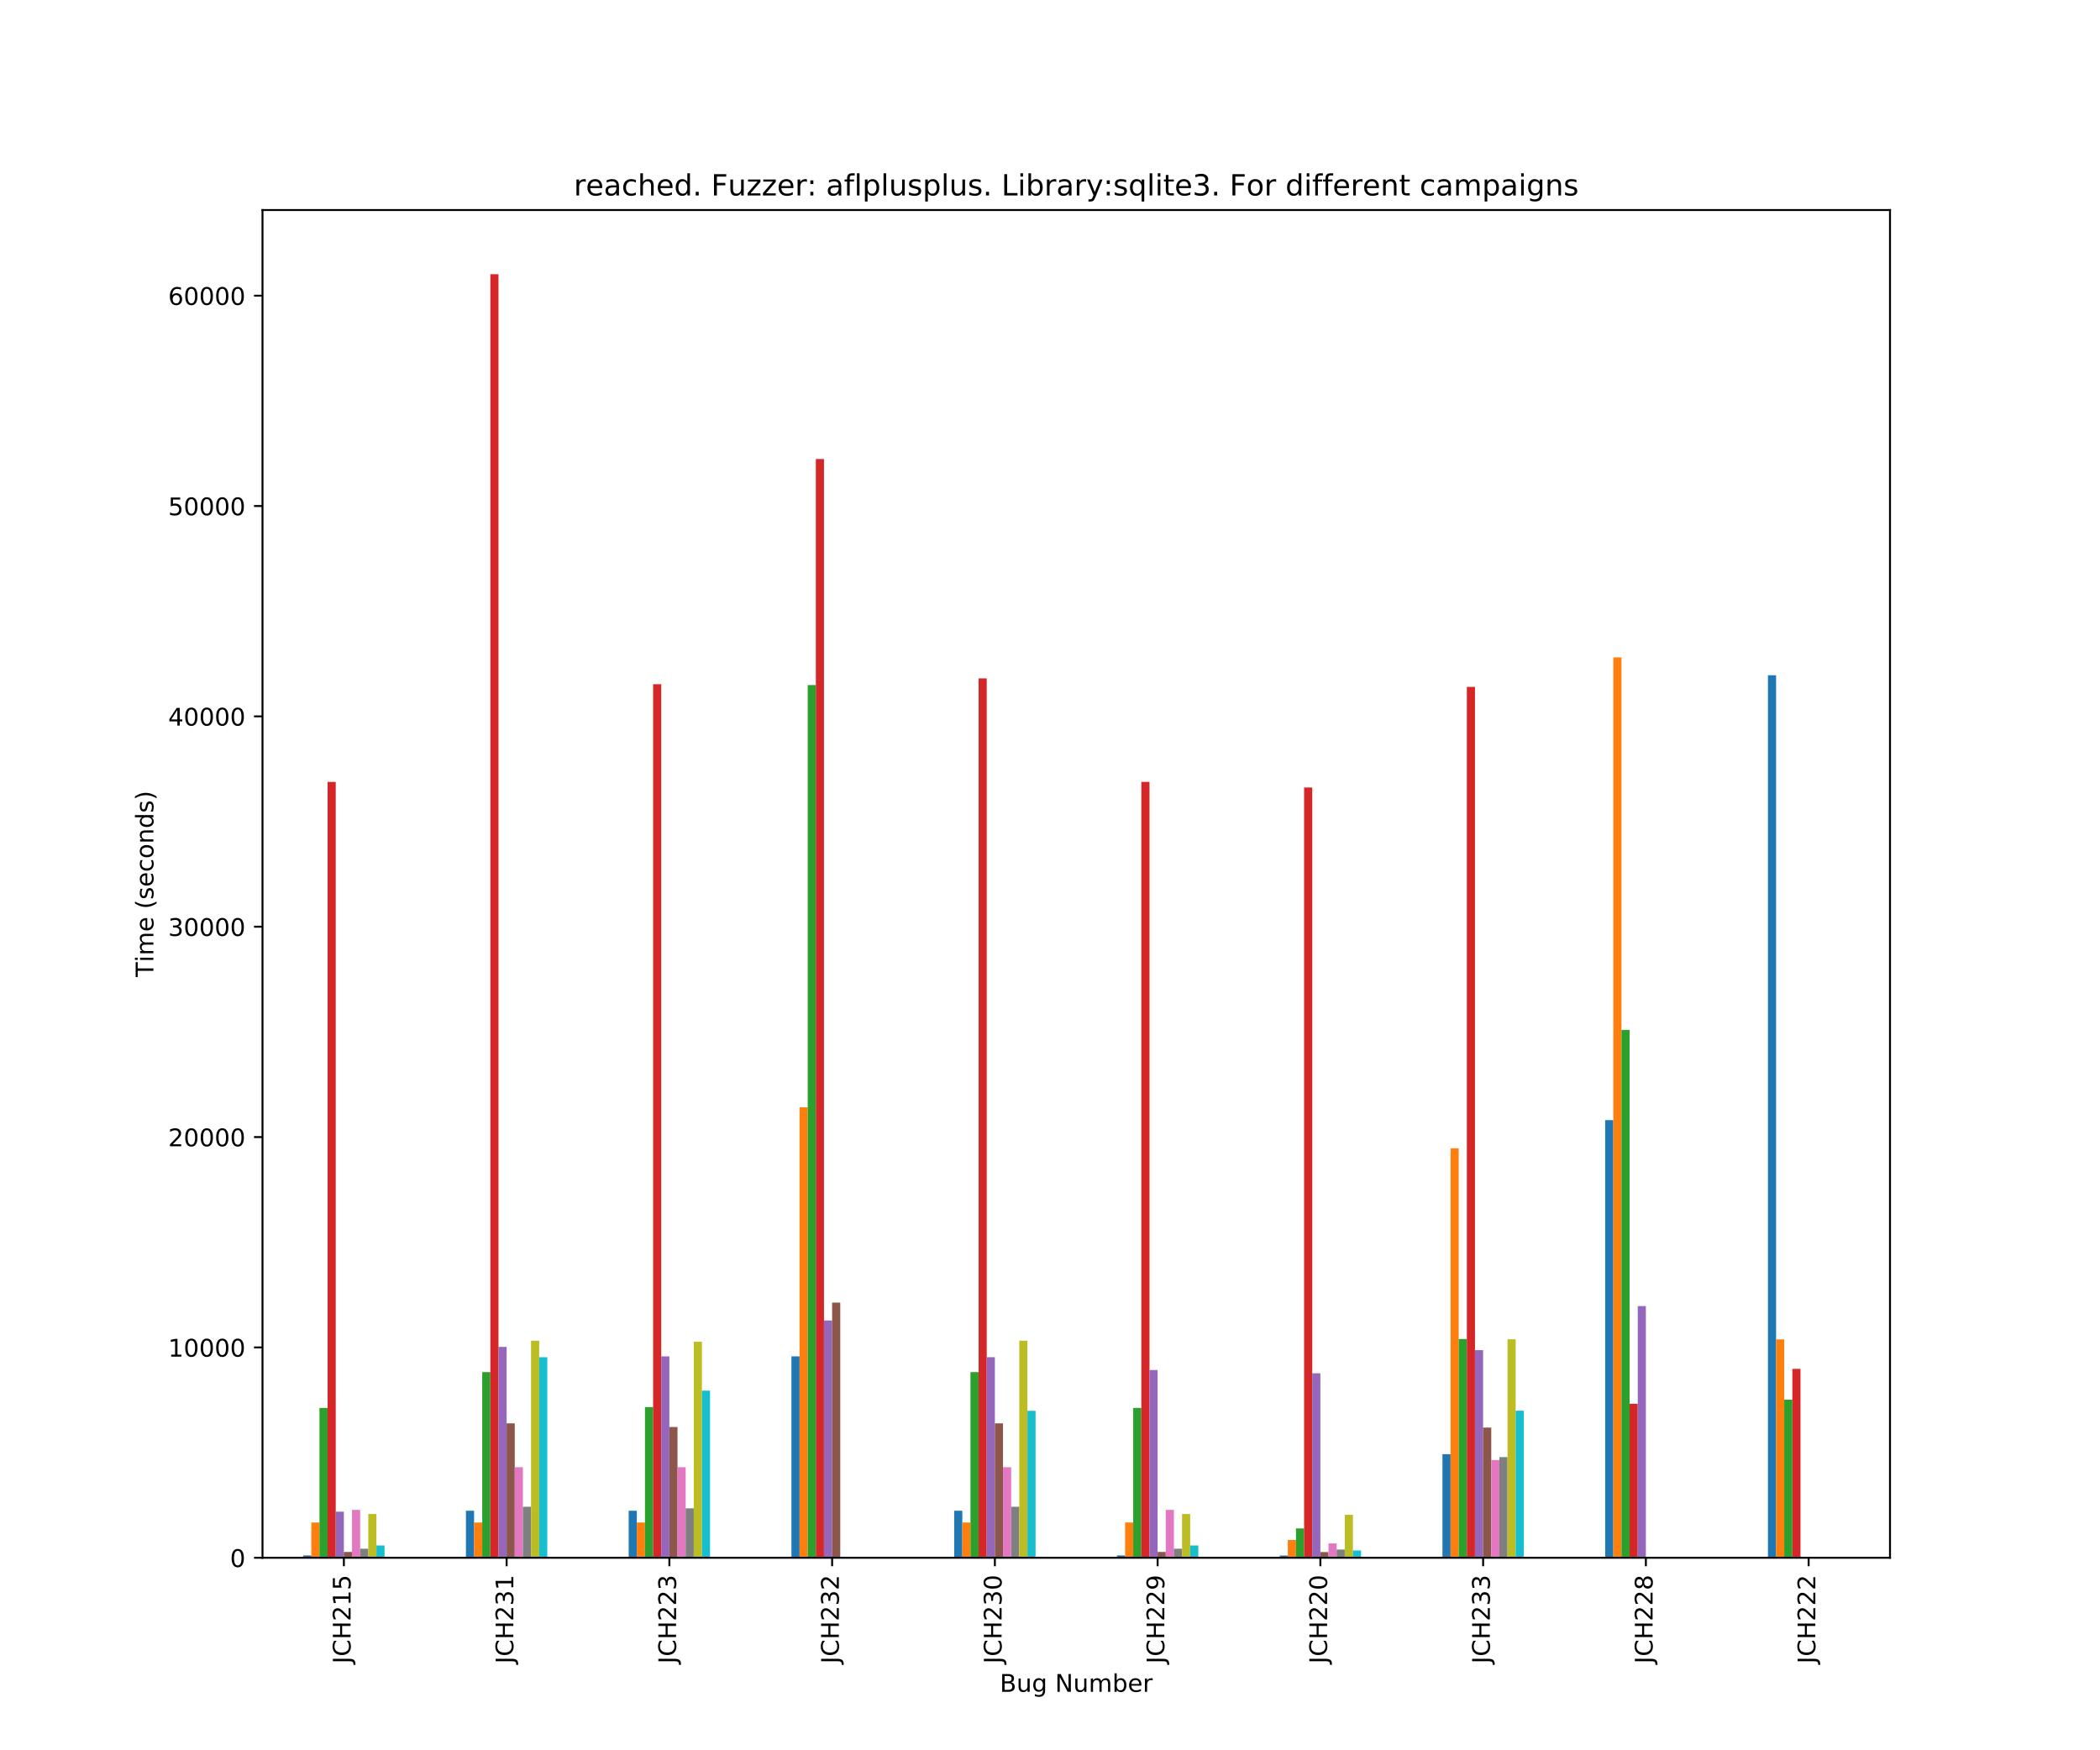 <?xml version="1.0" encoding="utf-8" standalone="no"?>
<!DOCTYPE svg PUBLIC "-//W3C//DTD SVG 1.1//EN"
  "http://www.w3.org/Graphics/SVG/1.1/DTD/svg11.dtd">
<!-- Created with matplotlib (https://matplotlib.org/) -->
<svg height="720pt" version="1.1" viewBox="0 0 864 720" width="864pt" xmlns="http://www.w3.org/2000/svg" xmlns:xlink="http://www.w3.org/1999/xlink">
 <defs>
  <style type="text/css">
*{stroke-linecap:butt;stroke-linejoin:round;}
  </style>
 </defs>
 <g id="figure_1">
  <g id="patch_1">
   <path d="M 0 720 
L 864 720 
L 864 0 
L 0 0 
z
" style="fill:#ffffff;"/>
  </g>
  <g id="axes_1">
   <g id="patch_2">
    <path d="M 108 640.8 
L 777.6 640.8 
L 777.6 86.4 
L 108 86.4 
z
" style="fill:#ffffff;"/>
   </g>
   <g id="patch_3">
    <path clip-path="url(#pd646aed8cb)" d="M 124.74 640.8 
L 128.088 640.8 
L 128.088 639.848 
L 124.74 639.848 
z
" style="fill:#1f77b4;"/>
   </g>
   <g id="patch_4">
    <path clip-path="url(#pd646aed8cb)" d="M 191.7 640.8 
L 195.048 640.8 
L 195.048 621.461 
L 191.7 621.461 
z
" style="fill:#1f77b4;"/>
   </g>
   <g id="patch_5">
    <path clip-path="url(#pd646aed8cb)" d="M 258.66 640.8 
L 262.008 640.8 
L 262.008 621.461 
L 258.66 621.461 
z
" style="fill:#1f77b4;"/>
   </g>
   <g id="patch_6">
    <path clip-path="url(#pd646aed8cb)" d="M 325.62 640.8 
L 328.968 640.8 
L 328.968 557.948 
L 325.62 557.948 
z
" style="fill:#1f77b4;"/>
   </g>
   <g id="patch_7">
    <path clip-path="url(#pd646aed8cb)" d="M 392.58 640.8 
L 395.928 640.8 
L 395.928 621.461 
L 392.58 621.461 
z
" style="fill:#1f77b4;"/>
   </g>
   <g id="patch_8">
    <path clip-path="url(#pd646aed8cb)" d="M 459.54 640.8 
L 462.888 640.8 
L 462.888 639.848 
L 459.54 639.848 
z
" style="fill:#1f77b4;"/>
   </g>
   <g id="patch_9">
    <path clip-path="url(#pd646aed8cb)" d="M 526.5 640.8 
L 529.848 640.8 
L 529.848 639.891 
L 526.5 639.891 
z
" style="fill:#1f77b4;"/>
   </g>
   <g id="patch_10">
    <path clip-path="url(#pd646aed8cb)" d="M 593.46 640.8 
L 596.808 640.8 
L 596.808 598.184 
L 593.46 598.184 
z
" style="fill:#1f77b4;"/>
   </g>
   <g id="patch_11">
    <path clip-path="url(#pd646aed8cb)" d="M 660.42 640.8 
L 663.768 640.8 
L 663.768 460.776 
L 660.42 460.776 
z
" style="fill:#1f77b4;"/>
   </g>
   <g id="patch_12">
    <path clip-path="url(#pd646aed8cb)" d="M 727.38 640.8 
L 730.728 640.8 
L 730.728 277.768 
L 727.38 277.768 
z
" style="fill:#1f77b4;"/>
   </g>
   <g id="patch_13">
    <path clip-path="url(#pd646aed8cb)" d="M 128.088 640.8 
L 131.436 640.8 
L 131.436 626.306 
L 128.088 626.306 
z
" style="fill:#ff7f0e;"/>
   </g>
   <g id="patch_14">
    <path clip-path="url(#pd646aed8cb)" d="M 195.048 640.8 
L 198.396 640.8 
L 198.396 626.306 
L 195.048 626.306 
z
" style="fill:#ff7f0e;"/>
   </g>
   <g id="patch_15">
    <path clip-path="url(#pd646aed8cb)" d="M 262.008 640.8 
L 265.356 640.8 
L 265.356 626.306 
L 262.008 626.306 
z
" style="fill:#ff7f0e;"/>
   </g>
   <g id="patch_16">
    <path clip-path="url(#pd646aed8cb)" d="M 328.968 640.8 
L 332.316 640.8 
L 332.316 455.498 
L 328.968 455.498 
z
" style="fill:#ff7f0e;"/>
   </g>
   <g id="patch_17">
    <path clip-path="url(#pd646aed8cb)" d="M 395.928 640.8 
L 399.276 640.8 
L 399.276 626.306 
L 395.928 626.306 
z
" style="fill:#ff7f0e;"/>
   </g>
   <g id="patch_18">
    <path clip-path="url(#pd646aed8cb)" d="M 462.888 640.8 
L 466.236 640.8 
L 466.236 626.306 
L 462.888 626.306 
z
" style="fill:#ff7f0e;"/>
   </g>
   <g id="patch_19">
    <path clip-path="url(#pd646aed8cb)" d="M 529.848 640.8 
L 533.196 640.8 
L 533.196 633.488 
L 529.848 633.488 
z
" style="fill:#ff7f0e;"/>
   </g>
   <g id="patch_20">
    <path clip-path="url(#pd646aed8cb)" d="M 596.808 640.8 
L 600.156 640.8 
L 600.156 472.371 
L 596.808 472.371 
z
" style="fill:#ff7f0e;"/>
   </g>
   <g id="patch_21">
    <path clip-path="url(#pd646aed8cb)" d="M 663.768 640.8 
L 667.116 640.8 
L 667.116 270.413 
L 663.768 270.413 
z
" style="fill:#ff7f0e;"/>
   </g>
   <g id="patch_22">
    <path clip-path="url(#pd646aed8cb)" d="M 730.728 640.8 
L 734.076 640.8 
L 734.076 550.983 
L 730.728 550.983 
z
" style="fill:#ff7f0e;"/>
   </g>
   <g id="patch_23">
    <path clip-path="url(#pd646aed8cb)" d="M 131.436 640.8 
L 134.784 640.8 
L 134.784 579.148 
L 131.436 579.148 
z
" style="fill:#2ca02c;"/>
   </g>
   <g id="patch_24">
    <path clip-path="url(#pd646aed8cb)" d="M 198.396 640.8 
L 201.744 640.8 
L 201.744 564.438 
L 198.396 564.438 
z
" style="fill:#2ca02c;"/>
   </g>
   <g id="patch_25">
    <path clip-path="url(#pd646aed8cb)" d="M 265.356 640.8 
L 268.704 640.8 
L 268.704 578.802 
L 265.356 578.802 
z
" style="fill:#2ca02c;"/>
   </g>
   <g id="patch_26">
    <path clip-path="url(#pd646aed8cb)" d="M 332.316 640.8 
L 335.664 640.8 
L 335.664 281.791 
L 332.316 281.791 
z
" style="fill:#2ca02c;"/>
   </g>
   <g id="patch_27">
    <path clip-path="url(#pd646aed8cb)" d="M 399.276 640.8 
L 402.624 640.8 
L 402.624 564.438 
L 399.276 564.438 
z
" style="fill:#2ca02c;"/>
   </g>
   <g id="patch_28">
    <path clip-path="url(#pd646aed8cb)" d="M 466.236 640.8 
L 469.584 640.8 
L 469.584 579.148 
L 466.236 579.148 
z
" style="fill:#2ca02c;"/>
   </g>
   <g id="patch_29">
    <path clip-path="url(#pd646aed8cb)" d="M 533.196 640.8 
L 536.544 640.8 
L 536.544 628.729 
L 533.196 628.729 
z
" style="fill:#2ca02c;"/>
   </g>
   <g id="patch_30">
    <path clip-path="url(#pd646aed8cb)" d="M 600.156 640.8 
L 603.504 640.8 
L 603.504 550.81 
L 600.156 550.81 
z
" style="fill:#2ca02c;"/>
   </g>
   <g id="patch_31">
    <path clip-path="url(#pd646aed8cb)" d="M 667.116 640.8 
L 670.464 640.8 
L 670.464 423.655 
L 667.116 423.655 
z
" style="fill:#2ca02c;"/>
   </g>
   <g id="patch_32">
    <path clip-path="url(#pd646aed8cb)" d="M 734.076 640.8 
L 737.424 640.8 
L 737.424 575.773 
L 734.076 575.773 
z
" style="fill:#2ca02c;"/>
   </g>
   <g id="patch_33">
    <path clip-path="url(#pd646aed8cb)" d="M 134.784 640.8 
L 138.132 640.8 
L 138.132 321.638 
L 134.784 321.638 
z
" style="fill:#d62728;"/>
   </g>
   <g id="patch_34">
    <path clip-path="url(#pd646aed8cb)" d="M 201.744 640.8 
L 205.092 640.8 
L 205.092 112.8 
L 201.744 112.8 
z
" style="fill:#d62728;"/>
   </g>
   <g id="patch_35">
    <path clip-path="url(#pd646aed8cb)" d="M 268.704 640.8 
L 272.052 640.8 
L 272.052 281.445 
L 268.704 281.445 
z
" style="fill:#d62728;"/>
   </g>
   <g id="patch_36">
    <path clip-path="url(#pd646aed8cb)" d="M 335.664 640.8 
L 339.012 640.8 
L 339.012 188.816 
L 335.664 188.816 
z
" style="fill:#d62728;"/>
   </g>
   <g id="patch_37">
    <path clip-path="url(#pd646aed8cb)" d="M 402.624 640.8 
L 405.972 640.8 
L 405.972 279.065 
L 402.624 279.065 
z
" style="fill:#d62728;"/>
   </g>
   <g id="patch_38">
    <path clip-path="url(#pd646aed8cb)" d="M 469.584 640.8 
L 472.932 640.8 
L 472.932 321.638 
L 469.584 321.638 
z
" style="fill:#d62728;"/>
   </g>
   <g id="patch_39">
    <path clip-path="url(#pd646aed8cb)" d="M 536.544 640.8 
L 539.892 640.8 
L 539.892 323.931 
L 536.544 323.931 
z
" style="fill:#d62728;"/>
   </g>
   <g id="patch_40">
    <path clip-path="url(#pd646aed8cb)" d="M 603.504 640.8 
L 606.852 640.8 
L 606.852 282.57 
L 603.504 282.57 
z
" style="fill:#d62728;"/>
   </g>
   <g id="patch_41">
    <path clip-path="url(#pd646aed8cb)" d="M 670.464 640.8 
L 673.812 640.8 
L 673.812 577.461 
L 670.464 577.461 
z
" style="fill:#d62728;"/>
   </g>
   <g id="patch_42">
    <path clip-path="url(#pd646aed8cb)" d="M 737.424 640.8 
L 740.772 640.8 
L 740.772 563.097 
L 737.424 563.097 
z
" style="fill:#d62728;"/>
   </g>
   <g id="patch_43">
    <path clip-path="url(#pd646aed8cb)" d="M 138.132 640.8 
L 141.48 640.8 
L 141.48 621.85 
L 138.132 621.85 
z
" style="fill:#9467bd;"/>
   </g>
   <g id="patch_44">
    <path clip-path="url(#pd646aed8cb)" d="M 205.092 640.8 
L 208.44 640.8 
L 208.44 554.055 
L 205.092 554.055 
z
" style="fill:#9467bd;"/>
   </g>
   <g id="patch_45">
    <path clip-path="url(#pd646aed8cb)" d="M 272.052 640.8 
L 275.4 640.8 
L 275.4 557.948 
L 272.052 557.948 
z
" style="fill:#9467bd;"/>
   </g>
   <g id="patch_46">
    <path clip-path="url(#pd646aed8cb)" d="M 339.012 640.8 
L 342.36 640.8 
L 342.36 543.195 
L 339.012 543.195 
z
" style="fill:#9467bd;"/>
   </g>
   <g id="patch_47">
    <path clip-path="url(#pd646aed8cb)" d="M 405.972 640.8 
L 409.32 640.8 
L 409.32 558.295 
L 405.972 558.295 
z
" style="fill:#9467bd;"/>
   </g>
   <g id="patch_48">
    <path clip-path="url(#pd646aed8cb)" d="M 472.932 640.8 
L 476.28 640.8 
L 476.28 563.573 
L 472.932 563.573 
z
" style="fill:#9467bd;"/>
   </g>
   <g id="patch_49">
    <path clip-path="url(#pd646aed8cb)" d="M 539.892 640.8 
L 543.24 640.8 
L 543.24 564.914 
L 539.892 564.914 
z
" style="fill:#9467bd;"/>
   </g>
   <g id="patch_50">
    <path clip-path="url(#pd646aed8cb)" d="M 606.852 640.8 
L 610.2 640.8 
L 610.2 555.396 
L 606.852 555.396 
z
" style="fill:#9467bd;"/>
   </g>
   <g id="patch_51">
    <path clip-path="url(#pd646aed8cb)" d="M 673.812 640.8 
L 677.16 640.8 
L 677.16 537.268 
L 673.812 537.268 
z
" style="fill:#9467bd;"/>
   </g>
   <g id="patch_52">
    <path clip-path="url(#pd646aed8cb)" d="M 740.772 640.8 
L 744.12 640.8 
L 744.12 640.8 
L 740.772 640.8 
z
" style="fill:#9467bd;"/>
   </g>
   <g id="patch_53">
    <path clip-path="url(#pd646aed8cb)" d="M 141.48 640.8 
L 144.828 640.8 
L 144.828 638.42 
L 141.48 638.42 
z
" style="fill:#8c564b;"/>
   </g>
   <g id="patch_54">
    <path clip-path="url(#pd646aed8cb)" d="M 208.44 640.8 
L 211.788 640.8 
L 211.788 585.508 
L 208.44 585.508 
z
" style="fill:#8c564b;"/>
   </g>
   <g id="patch_55">
    <path clip-path="url(#pd646aed8cb)" d="M 275.4 640.8 
L 278.748 640.8 
L 278.748 587.022 
L 275.4 587.022 
z
" style="fill:#8c564b;"/>
   </g>
   <g id="patch_56">
    <path clip-path="url(#pd646aed8cb)" d="M 342.36 640.8 
L 345.708 640.8 
L 345.708 535.84 
L 342.36 535.84 
z
" style="fill:#8c564b;"/>
   </g>
   <g id="patch_57">
    <path clip-path="url(#pd646aed8cb)" d="M 409.32 640.8 
L 412.668 640.8 
L 412.668 585.508 
L 409.32 585.508 
z
" style="fill:#8c564b;"/>
   </g>
   <g id="patch_58">
    <path clip-path="url(#pd646aed8cb)" d="M 476.28 640.8 
L 479.628 640.8 
L 479.628 638.42 
L 476.28 638.42 
z
" style="fill:#8c564b;"/>
   </g>
   <g id="patch_59">
    <path clip-path="url(#pd646aed8cb)" d="M 543.24 640.8 
L 546.588 640.8 
L 546.588 638.464 
L 543.24 638.464 
z
" style="fill:#8c564b;"/>
   </g>
   <g id="patch_60">
    <path clip-path="url(#pd646aed8cb)" d="M 610.2 640.8 
L 613.548 640.8 
L 613.548 587.239 
L 610.2 587.239 
z
" style="fill:#8c564b;"/>
   </g>
   <g id="patch_61">
    <path clip-path="url(#pd646aed8cb)" d="M 677.16 640.8 
L 680.508 640.8 
L 680.508 640.8 
L 677.16 640.8 
z
" style="fill:#8c564b;"/>
   </g>
   <g id="patch_62">
    <path clip-path="url(#pd646aed8cb)" d="M 744.12 640.8 
L 747.468 640.8 
L 747.468 640.8 
L 744.12 640.8 
z
" style="fill:#8c564b;"/>
   </g>
   <g id="patch_63">
    <path clip-path="url(#pd646aed8cb)" d="M 144.828 640.8 
L 148.176 640.8 
L 148.176 621.115 
L 144.828 621.115 
z
" style="fill:#e377c2;"/>
   </g>
   <g id="patch_64">
    <path clip-path="url(#pd646aed8cb)" d="M 211.788 640.8 
L 215.136 640.8 
L 215.136 603.549 
L 211.788 603.549 
z
" style="fill:#e377c2;"/>
   </g>
   <g id="patch_65">
    <path clip-path="url(#pd646aed8cb)" d="M 278.748 640.8 
L 282.096 640.8 
L 282.096 603.549 
L 278.748 603.549 
z
" style="fill:#e377c2;"/>
   </g>
   <g id="patch_66">
    <path clip-path="url(#pd646aed8cb)" d="M 345.708 640.8 
L 349.056 640.8 
L 349.056 640.8 
L 345.708 640.8 
z
" style="fill:#e377c2;"/>
   </g>
   <g id="patch_67">
    <path clip-path="url(#pd646aed8cb)" d="M 412.668 640.8 
L 416.016 640.8 
L 416.016 603.549 
L 412.668 603.549 
z
" style="fill:#e377c2;"/>
   </g>
   <g id="patch_68">
    <path clip-path="url(#pd646aed8cb)" d="M 479.628 640.8 
L 482.976 640.8 
L 482.976 621.115 
L 479.628 621.115 
z
" style="fill:#e377c2;"/>
   </g>
   <g id="patch_69">
    <path clip-path="url(#pd646aed8cb)" d="M 546.588 640.8 
L 549.936 640.8 
L 549.936 634.916 
L 546.588 634.916 
z
" style="fill:#e377c2;"/>
   </g>
   <g id="patch_70">
    <path clip-path="url(#pd646aed8cb)" d="M 613.548 640.8 
L 616.896 640.8 
L 616.896 600.607 
L 613.548 600.607 
z
" style="fill:#e377c2;"/>
   </g>
   <g id="patch_71">
    <path clip-path="url(#pd646aed8cb)" d="M 680.508 640.8 
L 683.856 640.8 
L 683.856 640.8 
L 680.508 640.8 
z
" style="fill:#e377c2;"/>
   </g>
   <g id="patch_72">
    <path clip-path="url(#pd646aed8cb)" d="M 747.468 640.8 
L 750.816 640.8 
L 750.816 640.8 
L 747.468 640.8 
z
" style="fill:#e377c2;"/>
   </g>
   <g id="patch_73">
    <path clip-path="url(#pd646aed8cb)" d="M 148.176 640.8 
L 151.524 640.8 
L 151.524 637.079 
L 148.176 637.079 
z
" style="fill:#7f7f7f;"/>
   </g>
   <g id="patch_74">
    <path clip-path="url(#pd646aed8cb)" d="M 215.136 640.8 
L 218.484 640.8 
L 218.484 619.817 
L 215.136 619.817 
z
" style="fill:#7f7f7f;"/>
   </g>
   <g id="patch_75">
    <path clip-path="url(#pd646aed8cb)" d="M 282.096 640.8 
L 285.444 640.8 
L 285.444 620.466 
L 282.096 620.466 
z
" style="fill:#7f7f7f;"/>
   </g>
   <g id="patch_76">
    <path clip-path="url(#pd646aed8cb)" d="M 349.056 640.8 
L 352.404 640.8 
L 352.404 640.8 
L 349.056 640.8 
z
" style="fill:#7f7f7f;"/>
   </g>
   <g id="patch_77">
    <path clip-path="url(#pd646aed8cb)" d="M 416.016 640.8 
L 419.364 640.8 
L 419.364 619.817 
L 416.016 619.817 
z
" style="fill:#7f7f7f;"/>
   </g>
   <g id="patch_78">
    <path clip-path="url(#pd646aed8cb)" d="M 482.976 640.8 
L 486.324 640.8 
L 486.324 637.079 
L 482.976 637.079 
z
" style="fill:#7f7f7f;"/>
   </g>
   <g id="patch_79">
    <path clip-path="url(#pd646aed8cb)" d="M 549.936 640.8 
L 553.284 640.8 
L 553.284 637.425 
L 549.936 637.425 
z
" style="fill:#7f7f7f;"/>
   </g>
   <g id="patch_80">
    <path clip-path="url(#pd646aed8cb)" d="M 616.896 640.8 
L 620.244 640.8 
L 620.244 599.396 
L 616.896 599.396 
z
" style="fill:#7f7f7f;"/>
   </g>
   <g id="patch_81">
    <path clip-path="url(#pd646aed8cb)" d="M 683.856 640.8 
L 687.204 640.8 
L 687.204 640.8 
L 683.856 640.8 
z
" style="fill:#7f7f7f;"/>
   </g>
   <g id="patch_82">
    <path clip-path="url(#pd646aed8cb)" d="M 750.816 640.8 
L 754.164 640.8 
L 754.164 640.8 
L 750.816 640.8 
z
" style="fill:#7f7f7f;"/>
   </g>
   <g id="patch_83">
    <path clip-path="url(#pd646aed8cb)" d="M 151.524 640.8 
L 154.872 640.8 
L 154.872 622.802 
L 151.524 622.802 
z
" style="fill:#bcbd22;"/>
   </g>
   <g id="patch_84">
    <path clip-path="url(#pd646aed8cb)" d="M 218.484 640.8 
L 221.832 640.8 
L 221.832 551.502 
L 218.484 551.502 
z
" style="fill:#bcbd22;"/>
   </g>
   <g id="patch_85">
    <path clip-path="url(#pd646aed8cb)" d="M 285.444 640.8 
L 288.792 640.8 
L 288.792 551.935 
L 285.444 551.935 
z
" style="fill:#bcbd22;"/>
   </g>
   <g id="patch_86">
    <path clip-path="url(#pd646aed8cb)" d="M 352.404 640.8 
L 355.752 640.8 
L 355.752 640.8 
L 352.404 640.8 
z
" style="fill:#bcbd22;"/>
   </g>
   <g id="patch_87">
    <path clip-path="url(#pd646aed8cb)" d="M 419.364 640.8 
L 422.712 640.8 
L 422.712 551.502 
L 419.364 551.502 
z
" style="fill:#bcbd22;"/>
   </g>
   <g id="patch_88">
    <path clip-path="url(#pd646aed8cb)" d="M 486.324 640.8 
L 489.672 640.8 
L 489.672 622.802 
L 486.324 622.802 
z
" style="fill:#bcbd22;"/>
   </g>
   <g id="patch_89">
    <path clip-path="url(#pd646aed8cb)" d="M 553.284 640.8 
L 556.632 640.8 
L 556.632 623.148 
L 553.284 623.148 
z
" style="fill:#bcbd22;"/>
   </g>
   <g id="patch_90">
    <path clip-path="url(#pd646aed8cb)" d="M 620.244 640.8 
L 623.592 640.8 
L 623.592 550.94 
L 620.244 550.94 
z
" style="fill:#bcbd22;"/>
   </g>
   <g id="patch_91">
    <path clip-path="url(#pd646aed8cb)" d="M 687.204 640.8 
L 690.552 640.8 
L 690.552 640.8 
L 687.204 640.8 
z
" style="fill:#bcbd22;"/>
   </g>
   <g id="patch_92">
    <path clip-path="url(#pd646aed8cb)" d="M 754.164 640.8 
L 757.512 640.8 
L 757.512 640.8 
L 754.164 640.8 
z
" style="fill:#bcbd22;"/>
   </g>
   <g id="patch_93">
    <path clip-path="url(#pd646aed8cb)" d="M 154.872 640.8 
L 158.22 640.8 
L 158.22 635.738 
L 154.872 635.738 
z
" style="fill:#17becf;"/>
   </g>
   <g id="patch_94">
    <path clip-path="url(#pd646aed8cb)" d="M 221.832 640.8 
L 225.18 640.8 
L 225.18 558.295 
L 221.832 558.295 
z
" style="fill:#17becf;"/>
   </g>
   <g id="patch_95">
    <path clip-path="url(#pd646aed8cb)" d="M 288.792 640.8 
L 292.14 640.8 
L 292.14 572.053 
L 288.792 572.053 
z
" style="fill:#17becf;"/>
   </g>
   <g id="patch_96">
    <path clip-path="url(#pd646aed8cb)" d="M 355.752 640.8 
L 359.1 640.8 
L 359.1 640.8 
L 355.752 640.8 
z
" style="fill:#17becf;"/>
   </g>
   <g id="patch_97">
    <path clip-path="url(#pd646aed8cb)" d="M 422.712 640.8 
L 426.06 640.8 
L 426.06 580.359 
L 422.712 580.359 
z
" style="fill:#17becf;"/>
   </g>
   <g id="patch_98">
    <path clip-path="url(#pd646aed8cb)" d="M 489.672 640.8 
L 493.02 640.8 
L 493.02 635.738 
L 489.672 635.738 
z
" style="fill:#17becf;"/>
   </g>
   <g id="patch_99">
    <path clip-path="url(#pd646aed8cb)" d="M 556.632 640.8 
L 559.98 640.8 
L 559.98 637.815 
L 556.632 637.815 
z
" style="fill:#17becf;"/>
   </g>
   <g id="patch_100">
    <path clip-path="url(#pd646aed8cb)" d="M 623.592 640.8 
L 626.94 640.8 
L 626.94 580.316 
L 623.592 580.316 
z
" style="fill:#17becf;"/>
   </g>
   <g id="patch_101">
    <path clip-path="url(#pd646aed8cb)" d="M 690.552 640.8 
L 693.9 640.8 
L 693.9 640.8 
L 690.552 640.8 
z
" style="fill:#17becf;"/>
   </g>
   <g id="patch_102">
    <path clip-path="url(#pd646aed8cb)" d="M 757.512 640.8 
L 760.86 640.8 
L 760.86 640.8 
L 757.512 640.8 
z
" style="fill:#17becf;"/>
   </g>
   <g id="matplotlib.axis_1">
    <g id="xtick_1">
     <g id="line2d_1">
      <defs>
       <path d="M 0 0 
L 0 3.5 
" id="m0e05d28a74" style="stroke:#000000;stroke-width:0.8;"/>
      </defs>
      <g>
       <use style="stroke:#000000;stroke-width:0.8;" x="141.48" xlink:href="#m0e05d28a74" y="640.8"/>
      </g>
     </g>
     <g id="text_1">
      <!-- JCH215 -->
      <defs>
       <path d="M 9.812 72.906 
L 19.672 72.906 
L 19.672 5.078 
Q 19.672 -8.109 14.672 -14.062 
Q 9.672 -20.016 -1.422 -20.016 
L -5.172 -20.016 
L -5.172 -11.719 
L -2.094 -11.719 
Q 4.438 -11.719 7.125 -8.047 
Q 9.812 -4.391 9.812 5.078 
z
" id="DejaVuSans-74"/>
       <path d="M 64.406 67.281 
L 64.406 56.891 
Q 59.422 61.531 53.781 63.812 
Q 48.141 66.109 41.797 66.109 
Q 29.297 66.109 22.656 58.469 
Q 16.016 50.828 16.016 36.375 
Q 16.016 21.969 22.656 14.328 
Q 29.297 6.688 41.797 6.688 
Q 48.141 6.688 53.781 8.984 
Q 59.422 11.281 64.406 15.922 
L 64.406 5.609 
Q 59.234 2.094 53.438 0.328 
Q 47.656 -1.422 41.219 -1.422 
Q 24.656 -1.422 15.125 8.703 
Q 5.609 18.844 5.609 36.375 
Q 5.609 53.953 15.125 64.078 
Q 24.656 74.219 41.219 74.219 
Q 47.75 74.219 53.531 72.484 
Q 59.328 70.75 64.406 67.281 
z
" id="DejaVuSans-67"/>
       <path d="M 9.812 72.906 
L 19.672 72.906 
L 19.672 43.016 
L 55.516 43.016 
L 55.516 72.906 
L 65.375 72.906 
L 65.375 0 
L 55.516 0 
L 55.516 34.719 
L 19.672 34.719 
L 19.672 0 
L 9.812 0 
z
" id="DejaVuSans-72"/>
       <path d="M 19.188 8.297 
L 53.609 8.297 
L 53.609 0 
L 7.328 0 
L 7.328 8.297 
Q 12.938 14.109 22.625 23.891 
Q 32.328 33.688 34.812 36.531 
Q 39.547 41.844 41.422 45.531 
Q 43.312 49.219 43.312 52.781 
Q 43.312 58.594 39.234 62.25 
Q 35.156 65.922 28.609 65.922 
Q 23.969 65.922 18.812 64.312 
Q 13.672 62.703 7.812 59.422 
L 7.812 69.391 
Q 13.766 71.781 18.938 73 
Q 24.125 74.219 28.422 74.219 
Q 39.75 74.219 46.484 68.547 
Q 53.219 62.891 53.219 53.422 
Q 53.219 48.922 51.531 44.891 
Q 49.859 40.875 45.406 35.406 
Q 44.188 33.984 37.641 27.219 
Q 31.109 20.453 19.188 8.297 
z
" id="DejaVuSans-50"/>
       <path d="M 12.406 8.297 
L 28.516 8.297 
L 28.516 63.922 
L 10.984 60.406 
L 10.984 69.391 
L 28.422 72.906 
L 38.281 72.906 
L 38.281 8.297 
L 54.391 8.297 
L 54.391 0 
L 12.406 0 
z
" id="DejaVuSans-49"/>
       <path d="M 10.797 72.906 
L 49.516 72.906 
L 49.516 64.594 
L 19.828 64.594 
L 19.828 46.734 
Q 21.969 47.469 24.109 47.828 
Q 26.266 48.188 28.422 48.188 
Q 40.625 48.188 47.75 41.5 
Q 54.891 34.812 54.891 23.391 
Q 54.891 11.625 47.562 5.094 
Q 40.234 -1.422 26.906 -1.422 
Q 22.312 -1.422 17.547 -0.641 
Q 12.797 0.141 7.719 1.703 
L 7.719 11.625 
Q 12.109 9.234 16.797 8.062 
Q 21.484 6.891 26.703 6.891 
Q 35.156 6.891 40.078 11.328 
Q 45.016 15.766 45.016 23.391 
Q 45.016 31 40.078 35.438 
Q 35.156 39.891 26.703 39.891 
Q 22.75 39.891 18.812 39.016 
Q 14.891 38.141 10.797 36.281 
z
" id="DejaVuSans-53"/>
      </defs>
      <g transform="translate(144.239 684.341)rotate(-90)scale(0.1 -0.1)">
       <use xlink:href="#DejaVuSans-74"/>
       <use x="29.492" xlink:href="#DejaVuSans-67"/>
       <use x="99.316" xlink:href="#DejaVuSans-72"/>
       <use x="174.512" xlink:href="#DejaVuSans-50"/>
       <use x="238.135" xlink:href="#DejaVuSans-49"/>
       <use x="301.758" xlink:href="#DejaVuSans-53"/>
      </g>
     </g>
    </g>
    <g id="xtick_2">
     <g id="line2d_2">
      <g>
       <use style="stroke:#000000;stroke-width:0.8;" x="208.44" xlink:href="#m0e05d28a74" y="640.8"/>
      </g>
     </g>
     <g id="text_2">
      <!-- JCH231 -->
      <defs>
       <path d="M 40.578 39.312 
Q 47.656 37.797 51.625 33 
Q 55.609 28.219 55.609 21.188 
Q 55.609 10.406 48.188 4.484 
Q 40.766 -1.422 27.094 -1.422 
Q 22.516 -1.422 17.656 -0.516 
Q 12.797 0.391 7.625 2.203 
L 7.625 11.719 
Q 11.719 9.328 16.594 8.109 
Q 21.484 6.891 26.812 6.891 
Q 36.078 6.891 40.938 10.547 
Q 45.797 14.203 45.797 21.188 
Q 45.797 27.641 41.281 31.266 
Q 36.766 34.906 28.719 34.906 
L 20.219 34.906 
L 20.219 43.016 
L 29.109 43.016 
Q 36.375 43.016 40.234 45.922 
Q 44.094 48.828 44.094 54.297 
Q 44.094 59.906 40.109 62.906 
Q 36.141 65.922 28.719 65.922 
Q 24.656 65.922 20.016 65.031 
Q 15.375 64.156 9.812 62.312 
L 9.812 71.094 
Q 15.438 72.656 20.344 73.438 
Q 25.25 74.219 29.594 74.219 
Q 40.828 74.219 47.359 69.109 
Q 53.906 64.016 53.906 55.328 
Q 53.906 49.266 50.438 45.094 
Q 46.969 40.922 40.578 39.312 
z
" id="DejaVuSans-51"/>
      </defs>
      <g transform="translate(211.199 684.341)rotate(-90)scale(0.1 -0.1)">
       <use xlink:href="#DejaVuSans-74"/>
       <use x="29.492" xlink:href="#DejaVuSans-67"/>
       <use x="99.316" xlink:href="#DejaVuSans-72"/>
       <use x="174.512" xlink:href="#DejaVuSans-50"/>
       <use x="238.135" xlink:href="#DejaVuSans-51"/>
       <use x="301.758" xlink:href="#DejaVuSans-49"/>
      </g>
     </g>
    </g>
    <g id="xtick_3">
     <g id="line2d_3">
      <g>
       <use style="stroke:#000000;stroke-width:0.8;" x="275.4" xlink:href="#m0e05d28a74" y="640.8"/>
      </g>
     </g>
     <g id="text_3">
      <!-- JCH223 -->
      <g transform="translate(278.159 684.341)rotate(-90)scale(0.1 -0.1)">
       <use xlink:href="#DejaVuSans-74"/>
       <use x="29.492" xlink:href="#DejaVuSans-67"/>
       <use x="99.316" xlink:href="#DejaVuSans-72"/>
       <use x="174.512" xlink:href="#DejaVuSans-50"/>
       <use x="238.135" xlink:href="#DejaVuSans-50"/>
       <use x="301.758" xlink:href="#DejaVuSans-51"/>
      </g>
     </g>
    </g>
    <g id="xtick_4">
     <g id="line2d_4">
      <g>
       <use style="stroke:#000000;stroke-width:0.8;" x="342.36" xlink:href="#m0e05d28a74" y="640.8"/>
      </g>
     </g>
     <g id="text_4">
      <!-- JCH232 -->
      <g transform="translate(345.119 684.341)rotate(-90)scale(0.1 -0.1)">
       <use xlink:href="#DejaVuSans-74"/>
       <use x="29.492" xlink:href="#DejaVuSans-67"/>
       <use x="99.316" xlink:href="#DejaVuSans-72"/>
       <use x="174.512" xlink:href="#DejaVuSans-50"/>
       <use x="238.135" xlink:href="#DejaVuSans-51"/>
       <use x="301.758" xlink:href="#DejaVuSans-50"/>
      </g>
     </g>
    </g>
    <g id="xtick_5">
     <g id="line2d_5">
      <g>
       <use style="stroke:#000000;stroke-width:0.8;" x="409.32" xlink:href="#m0e05d28a74" y="640.8"/>
      </g>
     </g>
     <g id="text_5">
      <!-- JCH230 -->
      <defs>
       <path d="M 31.781 66.406 
Q 24.172 66.406 20.328 58.906 
Q 16.5 51.422 16.5 36.375 
Q 16.5 21.391 20.328 13.891 
Q 24.172 6.391 31.781 6.391 
Q 39.453 6.391 43.281 13.891 
Q 47.125 21.391 47.125 36.375 
Q 47.125 51.422 43.281 58.906 
Q 39.453 66.406 31.781 66.406 
z
M 31.781 74.219 
Q 44.047 74.219 50.516 64.516 
Q 56.984 54.828 56.984 36.375 
Q 56.984 17.969 50.516 8.266 
Q 44.047 -1.422 31.781 -1.422 
Q 19.531 -1.422 13.062 8.266 
Q 6.594 17.969 6.594 36.375 
Q 6.594 54.828 13.062 64.516 
Q 19.531 74.219 31.781 74.219 
z
" id="DejaVuSans-48"/>
      </defs>
      <g transform="translate(412.079 684.341)rotate(-90)scale(0.1 -0.1)">
       <use xlink:href="#DejaVuSans-74"/>
       <use x="29.492" xlink:href="#DejaVuSans-67"/>
       <use x="99.316" xlink:href="#DejaVuSans-72"/>
       <use x="174.512" xlink:href="#DejaVuSans-50"/>
       <use x="238.135" xlink:href="#DejaVuSans-51"/>
       <use x="301.758" xlink:href="#DejaVuSans-48"/>
      </g>
     </g>
    </g>
    <g id="xtick_6">
     <g id="line2d_6">
      <g>
       <use style="stroke:#000000;stroke-width:0.8;" x="476.28" xlink:href="#m0e05d28a74" y="640.8"/>
      </g>
     </g>
     <g id="text_6">
      <!-- JCH229 -->
      <defs>
       <path d="M 10.984 1.516 
L 10.984 10.5 
Q 14.703 8.734 18.5 7.812 
Q 22.312 6.891 25.984 6.891 
Q 35.75 6.891 40.891 13.453 
Q 46.047 20.016 46.781 33.406 
Q 43.953 29.203 39.594 26.953 
Q 35.25 24.703 29.984 24.703 
Q 19.047 24.703 12.672 31.312 
Q 6.297 37.938 6.297 49.422 
Q 6.297 60.641 12.938 67.422 
Q 19.578 74.219 30.609 74.219 
Q 43.266 74.219 49.922 64.516 
Q 56.594 54.828 56.594 36.375 
Q 56.594 19.141 48.406 8.859 
Q 40.234 -1.422 26.422 -1.422 
Q 22.703 -1.422 18.891 -0.688 
Q 15.094 0.047 10.984 1.516 
z
M 30.609 32.422 
Q 37.25 32.422 41.125 36.953 
Q 45.016 41.5 45.016 49.422 
Q 45.016 57.281 41.125 61.844 
Q 37.25 66.406 30.609 66.406 
Q 23.969 66.406 20.094 61.844 
Q 16.219 57.281 16.219 49.422 
Q 16.219 41.5 20.094 36.953 
Q 23.969 32.422 30.609 32.422 
z
" id="DejaVuSans-57"/>
      </defs>
      <g transform="translate(479.039 684.341)rotate(-90)scale(0.1 -0.1)">
       <use xlink:href="#DejaVuSans-74"/>
       <use x="29.492" xlink:href="#DejaVuSans-67"/>
       <use x="99.316" xlink:href="#DejaVuSans-72"/>
       <use x="174.512" xlink:href="#DejaVuSans-50"/>
       <use x="238.135" xlink:href="#DejaVuSans-50"/>
       <use x="301.758" xlink:href="#DejaVuSans-57"/>
      </g>
     </g>
    </g>
    <g id="xtick_7">
     <g id="line2d_7">
      <g>
       <use style="stroke:#000000;stroke-width:0.8;" x="543.24" xlink:href="#m0e05d28a74" y="640.8"/>
      </g>
     </g>
     <g id="text_7">
      <!-- JCH220 -->
      <g transform="translate(545.999 684.341)rotate(-90)scale(0.1 -0.1)">
       <use xlink:href="#DejaVuSans-74"/>
       <use x="29.492" xlink:href="#DejaVuSans-67"/>
       <use x="99.316" xlink:href="#DejaVuSans-72"/>
       <use x="174.512" xlink:href="#DejaVuSans-50"/>
       <use x="238.135" xlink:href="#DejaVuSans-50"/>
       <use x="301.758" xlink:href="#DejaVuSans-48"/>
      </g>
     </g>
    </g>
    <g id="xtick_8">
     <g id="line2d_8">
      <g>
       <use style="stroke:#000000;stroke-width:0.8;" x="610.2" xlink:href="#m0e05d28a74" y="640.8"/>
      </g>
     </g>
     <g id="text_8">
      <!-- JCH233 -->
      <g transform="translate(612.959 684.341)rotate(-90)scale(0.1 -0.1)">
       <use xlink:href="#DejaVuSans-74"/>
       <use x="29.492" xlink:href="#DejaVuSans-67"/>
       <use x="99.316" xlink:href="#DejaVuSans-72"/>
       <use x="174.512" xlink:href="#DejaVuSans-50"/>
       <use x="238.135" xlink:href="#DejaVuSans-51"/>
       <use x="301.758" xlink:href="#DejaVuSans-51"/>
      </g>
     </g>
    </g>
    <g id="xtick_9">
     <g id="line2d_9">
      <g>
       <use style="stroke:#000000;stroke-width:0.8;" x="677.16" xlink:href="#m0e05d28a74" y="640.8"/>
      </g>
     </g>
     <g id="text_9">
      <!-- JCH228 -->
      <defs>
       <path d="M 31.781 34.625 
Q 24.75 34.625 20.719 30.859 
Q 16.703 27.094 16.703 20.516 
Q 16.703 13.922 20.719 10.156 
Q 24.75 6.391 31.781 6.391 
Q 38.812 6.391 42.859 10.172 
Q 46.922 13.969 46.922 20.516 
Q 46.922 27.094 42.891 30.859 
Q 38.875 34.625 31.781 34.625 
z
M 21.922 38.812 
Q 15.578 40.375 12.031 44.719 
Q 8.5 49.078 8.5 55.328 
Q 8.5 64.062 14.719 69.141 
Q 20.953 74.219 31.781 74.219 
Q 42.672 74.219 48.875 69.141 
Q 55.078 64.062 55.078 55.328 
Q 55.078 49.078 51.531 44.719 
Q 48 40.375 41.703 38.812 
Q 48.828 37.156 52.797 32.312 
Q 56.781 27.484 56.781 20.516 
Q 56.781 9.906 50.312 4.234 
Q 43.844 -1.422 31.781 -1.422 
Q 19.734 -1.422 13.25 4.234 
Q 6.781 9.906 6.781 20.516 
Q 6.781 27.484 10.781 32.312 
Q 14.797 37.156 21.922 38.812 
z
M 18.312 54.391 
Q 18.312 48.734 21.844 45.562 
Q 25.391 42.391 31.781 42.391 
Q 38.141 42.391 41.719 45.562 
Q 45.312 48.734 45.312 54.391 
Q 45.312 60.062 41.719 63.234 
Q 38.141 66.406 31.781 66.406 
Q 25.391 66.406 21.844 63.234 
Q 18.312 60.062 18.312 54.391 
z
" id="DejaVuSans-56"/>
      </defs>
      <g transform="translate(679.919 684.341)rotate(-90)scale(0.1 -0.1)">
       <use xlink:href="#DejaVuSans-74"/>
       <use x="29.492" xlink:href="#DejaVuSans-67"/>
       <use x="99.316" xlink:href="#DejaVuSans-72"/>
       <use x="174.512" xlink:href="#DejaVuSans-50"/>
       <use x="238.135" xlink:href="#DejaVuSans-50"/>
       <use x="301.758" xlink:href="#DejaVuSans-56"/>
      </g>
     </g>
    </g>
    <g id="xtick_10">
     <g id="line2d_10">
      <g>
       <use style="stroke:#000000;stroke-width:0.8;" x="744.12" xlink:href="#m0e05d28a74" y="640.8"/>
      </g>
     </g>
     <g id="text_10">
      <!-- JCH222 -->
      <g transform="translate(746.879 684.341)rotate(-90)scale(0.1 -0.1)">
       <use xlink:href="#DejaVuSans-74"/>
       <use x="29.492" xlink:href="#DejaVuSans-67"/>
       <use x="99.316" xlink:href="#DejaVuSans-72"/>
       <use x="174.512" xlink:href="#DejaVuSans-50"/>
       <use x="238.135" xlink:href="#DejaVuSans-50"/>
       <use x="301.758" xlink:href="#DejaVuSans-50"/>
      </g>
     </g>
    </g>
    <g id="text_11">
     <!-- Bug Number -->
     <defs>
      <path d="M 19.672 34.812 
L 19.672 8.109 
L 35.5 8.109 
Q 43.453 8.109 47.281 11.406 
Q 51.125 14.703 51.125 21.484 
Q 51.125 28.328 47.281 31.562 
Q 43.453 34.812 35.5 34.812 
z
M 19.672 64.797 
L 19.672 42.828 
L 34.281 42.828 
Q 41.5 42.828 45.031 45.531 
Q 48.578 48.25 48.578 53.812 
Q 48.578 59.328 45.031 62.062 
Q 41.5 64.797 34.281 64.797 
z
M 9.812 72.906 
L 35.016 72.906 
Q 46.297 72.906 52.391 68.219 
Q 58.5 63.531 58.5 54.891 
Q 58.5 48.188 55.375 44.234 
Q 52.25 40.281 46.188 39.312 
Q 53.469 37.75 57.5 32.781 
Q 61.531 27.828 61.531 20.406 
Q 61.531 10.641 54.891 5.312 
Q 48.25 0 35.984 0 
L 9.812 0 
z
" id="DejaVuSans-66"/>
      <path d="M 8.5 21.578 
L 8.5 54.688 
L 17.484 54.688 
L 17.484 21.922 
Q 17.484 14.156 20.5 10.266 
Q 23.531 6.391 29.594 6.391 
Q 36.859 6.391 41.078 11.031 
Q 45.312 15.672 45.312 23.688 
L 45.312 54.688 
L 54.297 54.688 
L 54.297 0 
L 45.312 0 
L 45.312 8.406 
Q 42.047 3.422 37.719 1 
Q 33.406 -1.422 27.688 -1.422 
Q 18.266 -1.422 13.375 4.438 
Q 8.5 10.297 8.5 21.578 
z
M 31.109 56 
z
" id="DejaVuSans-117"/>
      <path d="M 45.406 27.984 
Q 45.406 37.75 41.375 43.109 
Q 37.359 48.484 30.078 48.484 
Q 22.859 48.484 18.828 43.109 
Q 14.797 37.75 14.797 27.984 
Q 14.797 18.266 18.828 12.891 
Q 22.859 7.516 30.078 7.516 
Q 37.359 7.516 41.375 12.891 
Q 45.406 18.266 45.406 27.984 
z
M 54.391 6.781 
Q 54.391 -7.172 48.188 -13.984 
Q 42 -20.797 29.203 -20.797 
Q 24.469 -20.797 20.266 -20.094 
Q 16.062 -19.391 12.109 -17.922 
L 12.109 -9.188 
Q 16.062 -11.328 19.922 -12.344 
Q 23.781 -13.375 27.781 -13.375 
Q 36.625 -13.375 41.016 -8.766 
Q 45.406 -4.156 45.406 5.172 
L 45.406 9.625 
Q 42.625 4.781 38.281 2.391 
Q 33.938 0 27.875 0 
Q 17.828 0 11.672 7.656 
Q 5.516 15.328 5.516 27.984 
Q 5.516 40.672 11.672 48.328 
Q 17.828 56 27.875 56 
Q 33.938 56 38.281 53.609 
Q 42.625 51.219 45.406 46.391 
L 45.406 54.688 
L 54.391 54.688 
z
" id="DejaVuSans-103"/>
      <path id="DejaVuSans-32"/>
      <path d="M 9.812 72.906 
L 23.094 72.906 
L 55.422 11.922 
L 55.422 72.906 
L 64.984 72.906 
L 64.984 0 
L 51.703 0 
L 19.391 60.984 
L 19.391 0 
L 9.812 0 
z
" id="DejaVuSans-78"/>
      <path d="M 52 44.188 
Q 55.375 50.25 60.062 53.125 
Q 64.75 56 71.094 56 
Q 79.641 56 84.281 50.016 
Q 88.922 44.047 88.922 33.016 
L 88.922 0 
L 79.891 0 
L 79.891 32.719 
Q 79.891 40.578 77.094 44.375 
Q 74.312 48.188 68.609 48.188 
Q 61.625 48.188 57.562 43.547 
Q 53.516 38.922 53.516 30.906 
L 53.516 0 
L 44.484 0 
L 44.484 32.719 
Q 44.484 40.625 41.703 44.406 
Q 38.922 48.188 33.109 48.188 
Q 26.219 48.188 22.156 43.531 
Q 18.109 38.875 18.109 30.906 
L 18.109 0 
L 9.078 0 
L 9.078 54.688 
L 18.109 54.688 
L 18.109 46.188 
Q 21.188 51.219 25.484 53.609 
Q 29.781 56 35.688 56 
Q 41.656 56 45.828 52.969 
Q 50 49.953 52 44.188 
z
" id="DejaVuSans-109"/>
      <path d="M 48.688 27.297 
Q 48.688 37.203 44.609 42.844 
Q 40.531 48.484 33.406 48.484 
Q 26.266 48.484 22.188 42.844 
Q 18.109 37.203 18.109 27.297 
Q 18.109 17.391 22.188 11.75 
Q 26.266 6.109 33.406 6.109 
Q 40.531 6.109 44.609 11.75 
Q 48.688 17.391 48.688 27.297 
z
M 18.109 46.391 
Q 20.953 51.266 25.266 53.625 
Q 29.594 56 35.594 56 
Q 45.562 56 51.781 48.094 
Q 58.016 40.188 58.016 27.297 
Q 58.016 14.406 51.781 6.484 
Q 45.562 -1.422 35.594 -1.422 
Q 29.594 -1.422 25.266 0.953 
Q 20.953 3.328 18.109 8.203 
L 18.109 0 
L 9.078 0 
L 9.078 75.984 
L 18.109 75.984 
z
" id="DejaVuSans-98"/>
      <path d="M 56.203 29.594 
L 56.203 25.203 
L 14.891 25.203 
Q 15.484 15.922 20.484 11.062 
Q 25.484 6.203 34.422 6.203 
Q 39.594 6.203 44.453 7.469 
Q 49.312 8.734 54.109 11.281 
L 54.109 2.781 
Q 49.266 0.734 44.188 -0.344 
Q 39.109 -1.422 33.891 -1.422 
Q 20.797 -1.422 13.156 6.188 
Q 5.516 13.812 5.516 26.812 
Q 5.516 40.234 12.766 48.109 
Q 20.016 56 32.328 56 
Q 43.359 56 49.781 48.891 
Q 56.203 41.797 56.203 29.594 
z
M 47.219 32.234 
Q 47.125 39.594 43.094 43.984 
Q 39.062 48.391 32.422 48.391 
Q 24.906 48.391 20.391 44.141 
Q 15.875 39.891 15.188 32.172 
z
" id="DejaVuSans-101"/>
      <path d="M 41.109 46.297 
Q 39.594 47.172 37.812 47.578 
Q 36.031 48 33.891 48 
Q 26.266 48 22.188 43.047 
Q 18.109 38.094 18.109 28.812 
L 18.109 0 
L 9.078 0 
L 9.078 54.688 
L 18.109 54.688 
L 18.109 46.188 
Q 20.953 51.172 25.484 53.578 
Q 30.031 56 36.531 56 
Q 37.453 56 38.578 55.875 
Q 39.703 55.766 41.062 55.516 
z
" id="DejaVuSans-114"/>
     </defs>
     <g transform="translate(411.352 695.939)scale(0.1 -0.1)">
      <use xlink:href="#DejaVuSans-66"/>
      <use x="68.604" xlink:href="#DejaVuSans-117"/>
      <use x="131.982" xlink:href="#DejaVuSans-103"/>
      <use x="195.459" xlink:href="#DejaVuSans-32"/>
      <use x="227.246" xlink:href="#DejaVuSans-78"/>
      <use x="302.051" xlink:href="#DejaVuSans-117"/>
      <use x="365.43" xlink:href="#DejaVuSans-109"/>
      <use x="462.842" xlink:href="#DejaVuSans-98"/>
      <use x="526.318" xlink:href="#DejaVuSans-101"/>
      <use x="587.842" xlink:href="#DejaVuSans-114"/>
     </g>
    </g>
   </g>
   <g id="matplotlib.axis_2">
    <g id="ytick_1">
     <g id="line2d_11">
      <defs>
       <path d="M 0 0 
L -3.5 0 
" id="m1d2392ed91" style="stroke:#000000;stroke-width:0.8;"/>
      </defs>
      <g>
       <use style="stroke:#000000;stroke-width:0.8;" x="108" xlink:href="#m1d2392ed91" y="640.8"/>
      </g>
     </g>
     <g id="text_12">
      <!-- 0 -->
      <g transform="translate(94.638 644.599)scale(0.1 -0.1)">
       <use xlink:href="#DejaVuSans-48"/>
      </g>
     </g>
    </g>
    <g id="ytick_2">
     <g id="line2d_12">
      <g>
       <use style="stroke:#000000;stroke-width:0.8;" x="108" xlink:href="#m1d2392ed91" y="554.271"/>
      </g>
     </g>
     <g id="text_13">
      <!-- 10000 -->
      <g transform="translate(69.188 558.07)scale(0.1 -0.1)">
       <use xlink:href="#DejaVuSans-49"/>
       <use x="63.623" xlink:href="#DejaVuSans-48"/>
       <use x="127.246" xlink:href="#DejaVuSans-48"/>
       <use x="190.869" xlink:href="#DejaVuSans-48"/>
       <use x="254.492" xlink:href="#DejaVuSans-48"/>
      </g>
     </g>
    </g>
    <g id="ytick_3">
     <g id="line2d_13">
      <g>
       <use style="stroke:#000000;stroke-width:0.8;" x="108" xlink:href="#m1d2392ed91" y="467.742"/>
      </g>
     </g>
     <g id="text_14">
      <!-- 20000 -->
      <g transform="translate(69.188 471.541)scale(0.1 -0.1)">
       <use xlink:href="#DejaVuSans-50"/>
       <use x="63.623" xlink:href="#DejaVuSans-48"/>
       <use x="127.246" xlink:href="#DejaVuSans-48"/>
       <use x="190.869" xlink:href="#DejaVuSans-48"/>
       <use x="254.492" xlink:href="#DejaVuSans-48"/>
      </g>
     </g>
    </g>
    <g id="ytick_4">
     <g id="line2d_14">
      <g>
       <use style="stroke:#000000;stroke-width:0.8;" x="108" xlink:href="#m1d2392ed91" y="381.213"/>
      </g>
     </g>
     <g id="text_15">
      <!-- 30000 -->
      <g transform="translate(69.188 385.012)scale(0.1 -0.1)">
       <use xlink:href="#DejaVuSans-51"/>
       <use x="63.623" xlink:href="#DejaVuSans-48"/>
       <use x="127.246" xlink:href="#DejaVuSans-48"/>
       <use x="190.869" xlink:href="#DejaVuSans-48"/>
       <use x="254.492" xlink:href="#DejaVuSans-48"/>
      </g>
     </g>
    </g>
    <g id="ytick_5">
     <g id="line2d_15">
      <g>
       <use style="stroke:#000000;stroke-width:0.8;" x="108" xlink:href="#m1d2392ed91" y="294.684"/>
      </g>
     </g>
     <g id="text_16">
      <!-- 40000 -->
      <defs>
       <path d="M 37.797 64.312 
L 12.891 25.391 
L 37.797 25.391 
z
M 35.203 72.906 
L 47.609 72.906 
L 47.609 25.391 
L 58.016 25.391 
L 58.016 17.188 
L 47.609 17.188 
L 47.609 0 
L 37.797 0 
L 37.797 17.188 
L 4.891 17.188 
L 4.891 26.703 
z
" id="DejaVuSans-52"/>
      </defs>
      <g transform="translate(69.188 298.483)scale(0.1 -0.1)">
       <use xlink:href="#DejaVuSans-52"/>
       <use x="63.623" xlink:href="#DejaVuSans-48"/>
       <use x="127.246" xlink:href="#DejaVuSans-48"/>
       <use x="190.869" xlink:href="#DejaVuSans-48"/>
       <use x="254.492" xlink:href="#DejaVuSans-48"/>
      </g>
     </g>
    </g>
    <g id="ytick_6">
     <g id="line2d_16">
      <g>
       <use style="stroke:#000000;stroke-width:0.8;" x="108" xlink:href="#m1d2392ed91" y="208.155"/>
      </g>
     </g>
     <g id="text_17">
      <!-- 50000 -->
      <g transform="translate(69.188 211.954)scale(0.1 -0.1)">
       <use xlink:href="#DejaVuSans-53"/>
       <use x="63.623" xlink:href="#DejaVuSans-48"/>
       <use x="127.246" xlink:href="#DejaVuSans-48"/>
       <use x="190.869" xlink:href="#DejaVuSans-48"/>
       <use x="254.492" xlink:href="#DejaVuSans-48"/>
      </g>
     </g>
    </g>
    <g id="ytick_7">
     <g id="line2d_17">
      <g>
       <use style="stroke:#000000;stroke-width:0.8;" x="108" xlink:href="#m1d2392ed91" y="121.626"/>
      </g>
     </g>
     <g id="text_18">
      <!-- 60000 -->
      <defs>
       <path d="M 33.016 40.375 
Q 26.375 40.375 22.484 35.828 
Q 18.609 31.297 18.609 23.391 
Q 18.609 15.531 22.484 10.953 
Q 26.375 6.391 33.016 6.391 
Q 39.656 6.391 43.531 10.953 
Q 47.406 15.531 47.406 23.391 
Q 47.406 31.297 43.531 35.828 
Q 39.656 40.375 33.016 40.375 
z
M 52.594 71.297 
L 52.594 62.312 
Q 48.875 64.062 45.094 64.984 
Q 41.312 65.922 37.594 65.922 
Q 27.828 65.922 22.672 59.328 
Q 17.531 52.734 16.797 39.406 
Q 19.672 43.656 24.016 45.922 
Q 28.375 48.188 33.594 48.188 
Q 44.578 48.188 50.953 41.516 
Q 57.328 34.859 57.328 23.391 
Q 57.328 12.156 50.688 5.359 
Q 44.047 -1.422 33.016 -1.422 
Q 20.359 -1.422 13.672 8.266 
Q 6.984 17.969 6.984 36.375 
Q 6.984 53.656 15.188 63.938 
Q 23.391 74.219 37.203 74.219 
Q 40.922 74.219 44.703 73.484 
Q 48.484 72.75 52.594 71.297 
z
" id="DejaVuSans-54"/>
      </defs>
      <g transform="translate(69.188 125.425)scale(0.1 -0.1)">
       <use xlink:href="#DejaVuSans-54"/>
       <use x="63.623" xlink:href="#DejaVuSans-48"/>
       <use x="127.246" xlink:href="#DejaVuSans-48"/>
       <use x="190.869" xlink:href="#DejaVuSans-48"/>
       <use x="254.492" xlink:href="#DejaVuSans-48"/>
      </g>
     </g>
    </g>
    <g id="text_19">
     <!-- Time (seconds) -->
     <defs>
      <path d="M -0.297 72.906 
L 61.375 72.906 
L 61.375 64.594 
L 35.5 64.594 
L 35.5 0 
L 25.594 0 
L 25.594 64.594 
L -0.297 64.594 
z
" id="DejaVuSans-84"/>
      <path d="M 9.422 54.688 
L 18.406 54.688 
L 18.406 0 
L 9.422 0 
z
M 9.422 75.984 
L 18.406 75.984 
L 18.406 64.594 
L 9.422 64.594 
z
" id="DejaVuSans-105"/>
      <path d="M 31 75.875 
Q 24.469 64.656 21.281 53.656 
Q 18.109 42.672 18.109 31.391 
Q 18.109 20.125 21.312 9.062 
Q 24.516 -2 31 -13.188 
L 23.188 -13.188 
Q 15.875 -1.703 12.234 9.375 
Q 8.594 20.453 8.594 31.391 
Q 8.594 42.281 12.203 53.312 
Q 15.828 64.359 23.188 75.875 
z
" id="DejaVuSans-40"/>
      <path d="M 44.281 53.078 
L 44.281 44.578 
Q 40.484 46.531 36.375 47.5 
Q 32.281 48.484 27.875 48.484 
Q 21.188 48.484 17.844 46.438 
Q 14.5 44.391 14.5 40.281 
Q 14.5 37.156 16.891 35.375 
Q 19.281 33.594 26.516 31.984 
L 29.594 31.297 
Q 39.156 29.25 43.188 25.516 
Q 47.219 21.781 47.219 15.094 
Q 47.219 7.469 41.188 3.016 
Q 35.156 -1.422 24.609 -1.422 
Q 20.219 -1.422 15.453 -0.562 
Q 10.688 0.297 5.422 2 
L 5.422 11.281 
Q 10.406 8.688 15.234 7.391 
Q 20.062 6.109 24.812 6.109 
Q 31.156 6.109 34.562 8.281 
Q 37.984 10.453 37.984 14.406 
Q 37.984 18.062 35.516 20.016 
Q 33.062 21.969 24.703 23.781 
L 21.578 24.516 
Q 13.234 26.266 9.516 29.906 
Q 5.812 33.547 5.812 39.891 
Q 5.812 47.609 11.281 51.797 
Q 16.75 56 26.812 56 
Q 31.781 56 36.172 55.266 
Q 40.578 54.547 44.281 53.078 
z
" id="DejaVuSans-115"/>
      <path d="M 48.781 52.594 
L 48.781 44.188 
Q 44.969 46.297 41.141 47.344 
Q 37.312 48.391 33.406 48.391 
Q 24.656 48.391 19.812 42.844 
Q 14.984 37.312 14.984 27.297 
Q 14.984 17.281 19.812 11.734 
Q 24.656 6.203 33.406 6.203 
Q 37.312 6.203 41.141 7.25 
Q 44.969 8.297 48.781 10.406 
L 48.781 2.094 
Q 45.016 0.344 40.984 -0.531 
Q 36.969 -1.422 32.422 -1.422 
Q 20.062 -1.422 12.781 6.344 
Q 5.516 14.109 5.516 27.297 
Q 5.516 40.672 12.859 48.328 
Q 20.219 56 33.016 56 
Q 37.156 56 41.109 55.141 
Q 45.062 54.297 48.781 52.594 
z
" id="DejaVuSans-99"/>
      <path d="M 30.609 48.391 
Q 23.391 48.391 19.188 42.75 
Q 14.984 37.109 14.984 27.297 
Q 14.984 17.484 19.156 11.844 
Q 23.344 6.203 30.609 6.203 
Q 37.797 6.203 41.984 11.859 
Q 46.188 17.531 46.188 27.297 
Q 46.188 37.016 41.984 42.703 
Q 37.797 48.391 30.609 48.391 
z
M 30.609 56 
Q 42.328 56 49.016 48.375 
Q 55.719 40.766 55.719 27.297 
Q 55.719 13.875 49.016 6.219 
Q 42.328 -1.422 30.609 -1.422 
Q 18.844 -1.422 12.172 6.219 
Q 5.516 13.875 5.516 27.297 
Q 5.516 40.766 12.172 48.375 
Q 18.844 56 30.609 56 
z
" id="DejaVuSans-111"/>
      <path d="M 54.891 33.016 
L 54.891 0 
L 45.906 0 
L 45.906 32.719 
Q 45.906 40.484 42.875 44.328 
Q 39.844 48.188 33.797 48.188 
Q 26.516 48.188 22.312 43.547 
Q 18.109 38.922 18.109 30.906 
L 18.109 0 
L 9.078 0 
L 9.078 54.688 
L 18.109 54.688 
L 18.109 46.188 
Q 21.344 51.125 25.703 53.562 
Q 30.078 56 35.797 56 
Q 45.219 56 50.047 50.172 
Q 54.891 44.344 54.891 33.016 
z
" id="DejaVuSans-110"/>
      <path d="M 45.406 46.391 
L 45.406 75.984 
L 54.391 75.984 
L 54.391 0 
L 45.406 0 
L 45.406 8.203 
Q 42.578 3.328 38.25 0.953 
Q 33.938 -1.422 27.875 -1.422 
Q 17.969 -1.422 11.734 6.484 
Q 5.516 14.406 5.516 27.297 
Q 5.516 40.188 11.734 48.094 
Q 17.969 56 27.875 56 
Q 33.938 56 38.25 53.625 
Q 42.578 51.266 45.406 46.391 
z
M 14.797 27.297 
Q 14.797 17.391 18.875 11.75 
Q 22.953 6.109 30.078 6.109 
Q 37.203 6.109 41.297 11.75 
Q 45.406 17.391 45.406 27.297 
Q 45.406 37.203 41.297 42.844 
Q 37.203 48.484 30.078 48.484 
Q 22.953 48.484 18.875 42.844 
Q 14.797 37.203 14.797 27.297 
z
" id="DejaVuSans-100"/>
      <path d="M 8.016 75.875 
L 15.828 75.875 
Q 23.141 64.359 26.781 53.312 
Q 30.422 42.281 30.422 31.391 
Q 30.422 20.453 26.781 9.375 
Q 23.141 -1.703 15.828 -13.188 
L 8.016 -13.188 
Q 14.5 -2 17.703 9.062 
Q 20.906 20.125 20.906 31.391 
Q 20.906 42.672 17.703 53.656 
Q 14.5 64.656 8.016 75.875 
z
" id="DejaVuSans-41"/>
     </defs>
     <g transform="translate(63.108 401.916)rotate(-90)scale(0.1 -0.1)">
      <use xlink:href="#DejaVuSans-84"/>
      <use x="61.037" xlink:href="#DejaVuSans-105"/>
      <use x="88.82" xlink:href="#DejaVuSans-109"/>
      <use x="186.232" xlink:href="#DejaVuSans-101"/>
      <use x="247.756" xlink:href="#DejaVuSans-32"/>
      <use x="279.543" xlink:href="#DejaVuSans-40"/>
      <use x="318.557" xlink:href="#DejaVuSans-115"/>
      <use x="370.656" xlink:href="#DejaVuSans-101"/>
      <use x="432.18" xlink:href="#DejaVuSans-99"/>
      <use x="487.16" xlink:href="#DejaVuSans-111"/>
      <use x="548.342" xlink:href="#DejaVuSans-110"/>
      <use x="611.721" xlink:href="#DejaVuSans-100"/>
      <use x="675.197" xlink:href="#DejaVuSans-115"/>
      <use x="727.297" xlink:href="#DejaVuSans-41"/>
     </g>
    </g>
   </g>
   <g id="patch_103">
    <path d="M 108 640.8 
L 108 86.4 
" style="fill:none;stroke:#000000;stroke-linecap:square;stroke-linejoin:miter;stroke-width:0.8;"/>
   </g>
   <g id="patch_104">
    <path d="M 777.6 640.8 
L 777.6 86.4 
" style="fill:none;stroke:#000000;stroke-linecap:square;stroke-linejoin:miter;stroke-width:0.8;"/>
   </g>
   <g id="patch_105">
    <path d="M 108 640.8 
L 777.6 640.8 
" style="fill:none;stroke:#000000;stroke-linecap:square;stroke-linejoin:miter;stroke-width:0.8;"/>
   </g>
   <g id="patch_106">
    <path d="M 108 86.4 
L 777.6 86.4 
" style="fill:none;stroke:#000000;stroke-linecap:square;stroke-linejoin:miter;stroke-width:0.8;"/>
   </g>
   <g id="text_20">
    <!-- reached. Fuzzer: aflplusplus. Library:sqlite3. For different campaigns -->
    <defs>
     <path d="M 34.281 27.484 
Q 23.391 27.484 19.188 25 
Q 14.984 22.516 14.984 16.5 
Q 14.984 11.719 18.141 8.906 
Q 21.297 6.109 26.703 6.109 
Q 34.188 6.109 38.703 11.406 
Q 43.219 16.703 43.219 25.484 
L 43.219 27.484 
z
M 52.203 31.203 
L 52.203 0 
L 43.219 0 
L 43.219 8.297 
Q 40.141 3.328 35.547 0.953 
Q 30.953 -1.422 24.312 -1.422 
Q 15.922 -1.422 10.953 3.297 
Q 6 8.016 6 15.922 
Q 6 25.141 12.172 29.828 
Q 18.359 34.516 30.609 34.516 
L 43.219 34.516 
L 43.219 35.406 
Q 43.219 41.609 39.141 45 
Q 35.062 48.391 27.688 48.391 
Q 23 48.391 18.547 47.266 
Q 14.109 46.141 10.016 43.891 
L 10.016 52.203 
Q 14.938 54.109 19.578 55.047 
Q 24.219 56 28.609 56 
Q 40.484 56 46.344 49.844 
Q 52.203 43.703 52.203 31.203 
z
" id="DejaVuSans-97"/>
     <path d="M 54.891 33.016 
L 54.891 0 
L 45.906 0 
L 45.906 32.719 
Q 45.906 40.484 42.875 44.328 
Q 39.844 48.188 33.797 48.188 
Q 26.516 48.188 22.312 43.547 
Q 18.109 38.922 18.109 30.906 
L 18.109 0 
L 9.078 0 
L 9.078 75.984 
L 18.109 75.984 
L 18.109 46.188 
Q 21.344 51.125 25.703 53.562 
Q 30.078 56 35.797 56 
Q 45.219 56 50.047 50.172 
Q 54.891 44.344 54.891 33.016 
z
" id="DejaVuSans-104"/>
     <path d="M 10.688 12.406 
L 21 12.406 
L 21 0 
L 10.688 0 
z
" id="DejaVuSans-46"/>
     <path d="M 9.812 72.906 
L 51.703 72.906 
L 51.703 64.594 
L 19.672 64.594 
L 19.672 43.109 
L 48.578 43.109 
L 48.578 34.812 
L 19.672 34.812 
L 19.672 0 
L 9.812 0 
z
" id="DejaVuSans-70"/>
     <path d="M 5.516 54.688 
L 48.188 54.688 
L 48.188 46.484 
L 14.406 7.172 
L 48.188 7.172 
L 48.188 0 
L 4.297 0 
L 4.297 8.203 
L 38.094 47.516 
L 5.516 47.516 
z
" id="DejaVuSans-122"/>
     <path d="M 11.719 12.406 
L 22.016 12.406 
L 22.016 0 
L 11.719 0 
z
M 11.719 51.703 
L 22.016 51.703 
L 22.016 39.312 
L 11.719 39.312 
z
" id="DejaVuSans-58"/>
     <path d="M 37.109 75.984 
L 37.109 68.5 
L 28.516 68.5 
Q 23.688 68.5 21.797 66.547 
Q 19.922 64.594 19.922 59.516 
L 19.922 54.688 
L 34.719 54.688 
L 34.719 47.703 
L 19.922 47.703 
L 19.922 0 
L 10.891 0 
L 10.891 47.703 
L 2.297 47.703 
L 2.297 54.688 
L 10.891 54.688 
L 10.891 58.5 
Q 10.891 67.625 15.141 71.797 
Q 19.391 75.984 28.609 75.984 
z
" id="DejaVuSans-102"/>
     <path d="M 9.422 75.984 
L 18.406 75.984 
L 18.406 0 
L 9.422 0 
z
" id="DejaVuSans-108"/>
     <path d="M 18.109 8.203 
L 18.109 -20.797 
L 9.078 -20.797 
L 9.078 54.688 
L 18.109 54.688 
L 18.109 46.391 
Q 20.953 51.266 25.266 53.625 
Q 29.594 56 35.594 56 
Q 45.562 56 51.781 48.094 
Q 58.016 40.188 58.016 27.297 
Q 58.016 14.406 51.781 6.484 
Q 45.562 -1.422 35.594 -1.422 
Q 29.594 -1.422 25.266 0.953 
Q 20.953 3.328 18.109 8.203 
z
M 48.688 27.297 
Q 48.688 37.203 44.609 42.844 
Q 40.531 48.484 33.406 48.484 
Q 26.266 48.484 22.188 42.844 
Q 18.109 37.203 18.109 27.297 
Q 18.109 17.391 22.188 11.75 
Q 26.266 6.109 33.406 6.109 
Q 40.531 6.109 44.609 11.75 
Q 48.688 17.391 48.688 27.297 
z
" id="DejaVuSans-112"/>
     <path d="M 9.812 72.906 
L 19.672 72.906 
L 19.672 8.297 
L 55.172 8.297 
L 55.172 0 
L 9.812 0 
z
" id="DejaVuSans-76"/>
     <path d="M 32.172 -5.078 
Q 28.375 -14.844 24.75 -17.812 
Q 21.141 -20.797 15.094 -20.797 
L 7.906 -20.797 
L 7.906 -13.281 
L 13.188 -13.281 
Q 16.891 -13.281 18.938 -11.516 
Q 21 -9.766 23.484 -3.219 
L 25.094 0.875 
L 2.984 54.688 
L 12.5 54.688 
L 29.594 11.922 
L 46.688 54.688 
L 56.203 54.688 
z
" id="DejaVuSans-121"/>
     <path d="M 14.797 27.297 
Q 14.797 17.391 18.875 11.75 
Q 22.953 6.109 30.078 6.109 
Q 37.203 6.109 41.297 11.75 
Q 45.406 17.391 45.406 27.297 
Q 45.406 37.203 41.297 42.844 
Q 37.203 48.484 30.078 48.484 
Q 22.953 48.484 18.875 42.844 
Q 14.797 37.203 14.797 27.297 
z
M 45.406 8.203 
Q 42.578 3.328 38.25 0.953 
Q 33.938 -1.422 27.875 -1.422 
Q 17.969 -1.422 11.734 6.484 
Q 5.516 14.406 5.516 27.297 
Q 5.516 40.188 11.734 48.094 
Q 17.969 56 27.875 56 
Q 33.938 56 38.25 53.625 
Q 42.578 51.266 45.406 46.391 
L 45.406 54.688 
L 54.391 54.688 
L 54.391 -20.797 
L 45.406 -20.797 
z
" id="DejaVuSans-113"/>
     <path d="M 18.312 70.219 
L 18.312 54.688 
L 36.812 54.688 
L 36.812 47.703 
L 18.312 47.703 
L 18.312 18.016 
Q 18.312 11.328 20.141 9.422 
Q 21.969 7.516 27.594 7.516 
L 36.812 7.516 
L 36.812 0 
L 27.594 0 
Q 17.188 0 13.234 3.875 
Q 9.281 7.766 9.281 18.016 
L 9.281 47.703 
L 2.688 47.703 
L 2.688 54.688 
L 9.281 54.688 
L 9.281 70.219 
z
" id="DejaVuSans-116"/>
    </defs>
    <g transform="translate(236.088 80.4)scale(0.12 -0.12)">
     <use xlink:href="#DejaVuSans-114"/>
     <use x="41.082" xlink:href="#DejaVuSans-101"/>
     <use x="102.605" xlink:href="#DejaVuSans-97"/>
     <use x="163.885" xlink:href="#DejaVuSans-99"/>
     <use x="218.865" xlink:href="#DejaVuSans-104"/>
     <use x="282.244" xlink:href="#DejaVuSans-101"/>
     <use x="343.768" xlink:href="#DejaVuSans-100"/>
     <use x="407.244" xlink:href="#DejaVuSans-46"/>
     <use x="439.031" xlink:href="#DejaVuSans-32"/>
     <use x="470.818" xlink:href="#DejaVuSans-70"/>
     <use x="528.26" xlink:href="#DejaVuSans-117"/>
     <use x="591.639" xlink:href="#DejaVuSans-122"/>
     <use x="644.129" xlink:href="#DejaVuSans-122"/>
     <use x="696.619" xlink:href="#DejaVuSans-101"/>
     <use x="758.143" xlink:href="#DejaVuSans-114"/>
     <use x="799.24" xlink:href="#DejaVuSans-58"/>
     <use x="832.932" xlink:href="#DejaVuSans-32"/>
     <use x="864.719" xlink:href="#DejaVuSans-97"/>
     <use x="925.998" xlink:href="#DejaVuSans-102"/>
     <use x="961.203" xlink:href="#DejaVuSans-108"/>
     <use x="988.986" xlink:href="#DejaVuSans-112"/>
     <use x="1052.463" xlink:href="#DejaVuSans-108"/>
     <use x="1080.246" xlink:href="#DejaVuSans-117"/>
     <use x="1143.625" xlink:href="#DejaVuSans-115"/>
     <use x="1195.725" xlink:href="#DejaVuSans-112"/>
     <use x="1259.201" xlink:href="#DejaVuSans-108"/>
     <use x="1286.984" xlink:href="#DejaVuSans-117"/>
     <use x="1350.363" xlink:href="#DejaVuSans-115"/>
     <use x="1402.463" xlink:href="#DejaVuSans-46"/>
     <use x="1434.25" xlink:href="#DejaVuSans-32"/>
     <use x="1466.037" xlink:href="#DejaVuSans-76"/>
     <use x="1521.75" xlink:href="#DejaVuSans-105"/>
     <use x="1549.533" xlink:href="#DejaVuSans-98"/>
     <use x="1613.01" xlink:href="#DejaVuSans-114"/>
     <use x="1654.123" xlink:href="#DejaVuSans-97"/>
     <use x="1715.402" xlink:href="#DejaVuSans-114"/>
     <use x="1756.516" xlink:href="#DejaVuSans-121"/>
     <use x="1815.586" xlink:href="#DejaVuSans-58"/>
     <use x="1849.277" xlink:href="#DejaVuSans-115"/>
     <use x="1901.377" xlink:href="#DejaVuSans-113"/>
     <use x="1964.854" xlink:href="#DejaVuSans-108"/>
     <use x="1992.637" xlink:href="#DejaVuSans-105"/>
     <use x="2020.42" xlink:href="#DejaVuSans-116"/>
     <use x="2059.629" xlink:href="#DejaVuSans-101"/>
     <use x="2121.152" xlink:href="#DejaVuSans-51"/>
     <use x="2184.775" xlink:href="#DejaVuSans-46"/>
     <use x="2216.562" xlink:href="#DejaVuSans-32"/>
     <use x="2248.35" xlink:href="#DejaVuSans-70"/>
     <use x="2305.822" xlink:href="#DejaVuSans-111"/>
     <use x="2367.004" xlink:href="#DejaVuSans-114"/>
     <use x="2408.117" xlink:href="#DejaVuSans-32"/>
     <use x="2439.904" xlink:href="#DejaVuSans-100"/>
     <use x="2503.381" xlink:href="#DejaVuSans-105"/>
     <use x="2531.164" xlink:href="#DejaVuSans-102"/>
     <use x="2566.369" xlink:href="#DejaVuSans-102"/>
     <use x="2601.574" xlink:href="#DejaVuSans-101"/>
     <use x="2663.098" xlink:href="#DejaVuSans-114"/>
     <use x="2704.18" xlink:href="#DejaVuSans-101"/>
     <use x="2765.703" xlink:href="#DejaVuSans-110"/>
     <use x="2829.082" xlink:href="#DejaVuSans-116"/>
     <use x="2868.291" xlink:href="#DejaVuSans-32"/>
     <use x="2900.078" xlink:href="#DejaVuSans-99"/>
     <use x="2955.059" xlink:href="#DejaVuSans-97"/>
     <use x="3016.338" xlink:href="#DejaVuSans-109"/>
     <use x="3113.75" xlink:href="#DejaVuSans-112"/>
     <use x="3177.227" xlink:href="#DejaVuSans-97"/>
     <use x="3238.506" xlink:href="#DejaVuSans-105"/>
     <use x="3266.289" xlink:href="#DejaVuSans-103"/>
     <use x="3329.766" xlink:href="#DejaVuSans-110"/>
     <use x="3393.145" xlink:href="#DejaVuSans-115"/>
    </g>
   </g>
  </g>
 </g>
 <defs>
  <clipPath id="pd646aed8cb">
   <rect height="554.4" width="669.6" x="108" y="86.4"/>
  </clipPath>
 </defs>
</svg>
